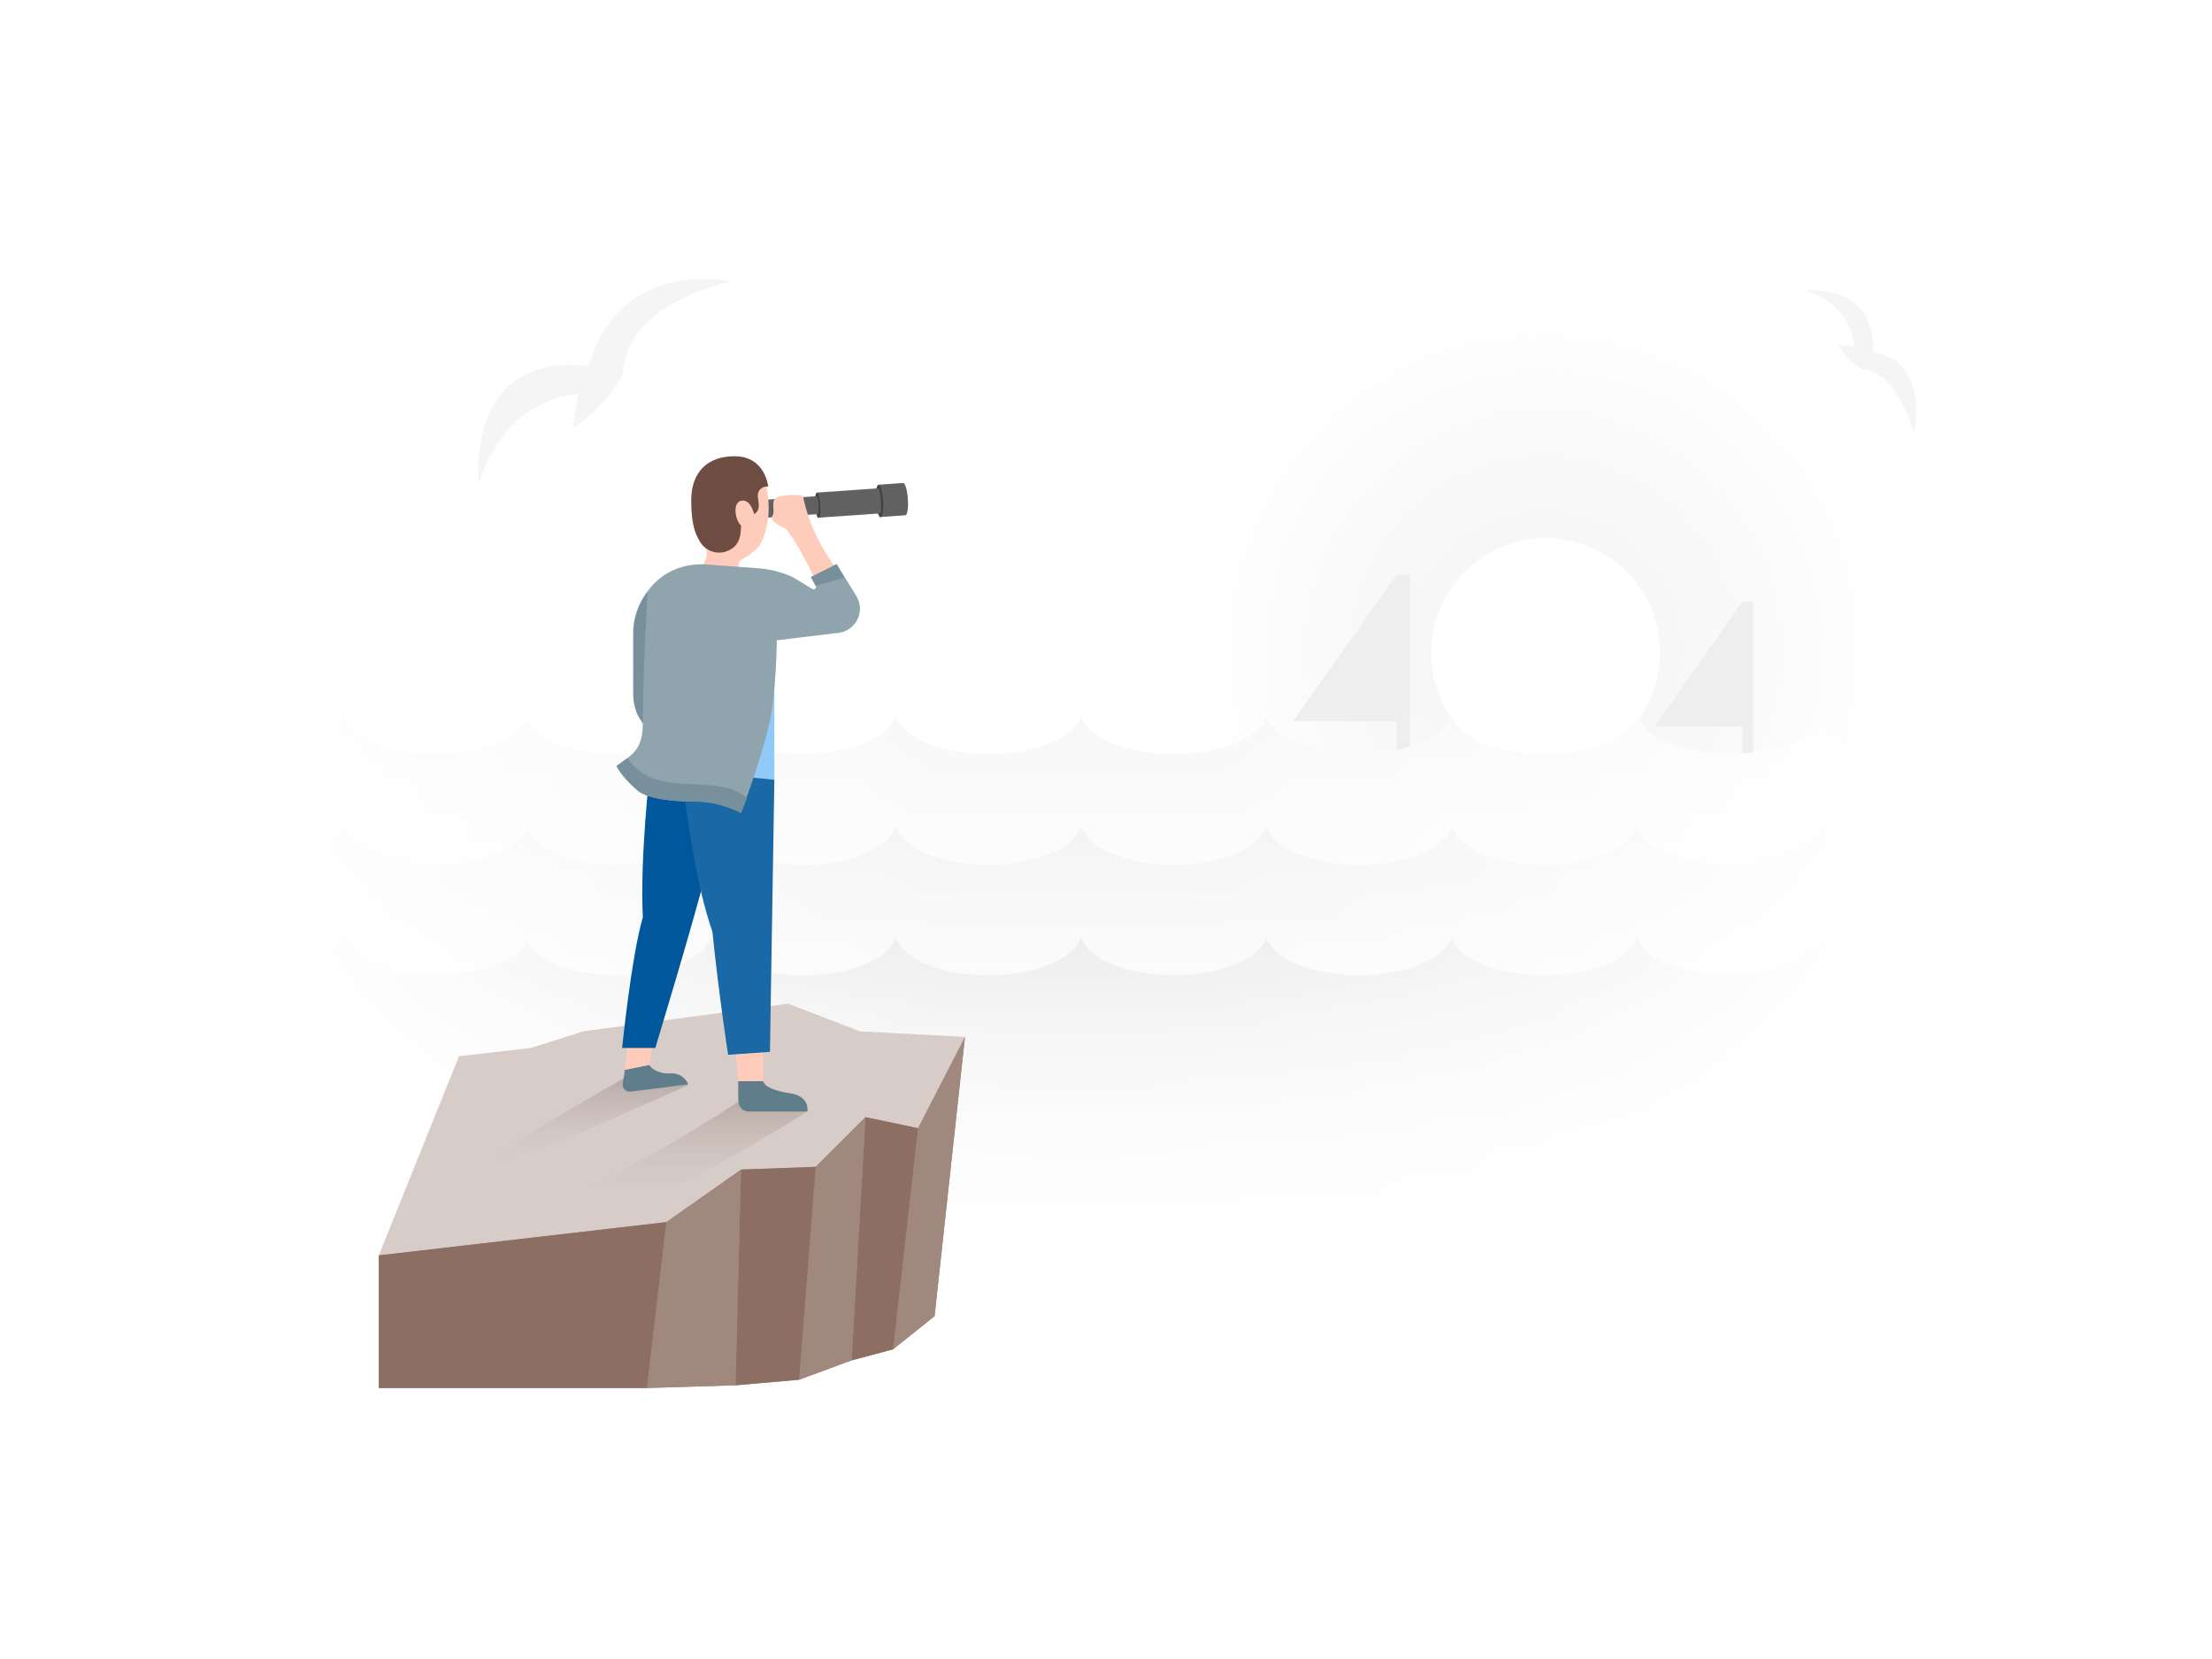 <svg xmlns="http://www.w3.org/2000/svg" xmlns:xlink="http://www.w3.org/1999/xlink" id="Layer_14" x="0" y="0" version="1.1" viewBox="0 0 800 600" xml:space="preserve" style="enable-background:new 0 0 800 600"><rect style="fill:#fff" width="800" height="600"/><g><radialGradient id="SVGID_1_" cx="-5989.872" cy="683.222" r="259.674" gradientTransform="matrix(0.467 0 0 -0.469 3355.495 555.589)" gradientUnits="userSpaceOnUse"><stop offset="0" style="stop-color:#f5f5f5"/><stop offset="1" style="stop-color:#eee;stop-opacity:0"/></radialGradient><ellipse style="fill:url(#SVGID_1_)" cx="558.824" cy="235.5" rx="154.176" ry="146.085"/><circle style="fill:#fff" cx="558.993" cy="235.981" r="41.365"/></g><g><g><rect style="fill:#eee" width="3.845" height="57.719" x="630.18" y="217.551"/><polygon style="fill:#eee" points="630.18 217.551 630.18 262.764 598.434 262.764"/></g><g><rect style="fill:#eee" width="4.81" height="69.262" x="505.123" y="207.932"/><polygon style="fill:#eee" points="505.123 207.889 505.123 260.84 467.605 260.84"/></g></g><path style="fill:#fff" d="M698.74,272.466v146.15H90.5v-145.88c17.16,0,31.32-6.06,33.5-13.9c2.18,7.84,16.34,13.9,33.5,13.9	c16.16,0,29.66-5.37,33-12.55c3.34,7.18,16.84,12.55,33,12.55c17.16,0,31.32-6.06,33.5-13.9c2.18,7.84,16.34,13.9,33.5,13.9	s31.32-6.06,33.5-13.9c2.18,7.84,16.34,13.9,33.5,13.9s31.32-6.06,33.5-13.9c2.18,7.84,16.34,13.9,33.5,13.9s31.32-6.06,33.5-13.9	c2.18,7.84,16.34,13.9,33.5,13.9s31.32-6.06,33.5-13.9c2.18,7.84,16.34,13.9,33.5,13.9s31.32-6.06,33.5-13.9	c2.18,7.84,16.34,13.9,33.5,13.9s31.32-6.06,33.5-13.9c2.18,7.84,16.34,13.9,33.5,13.9	C694.63,272.736,696.72,272.646,698.74,272.466z"/><linearGradient id="SVGID_2_" x1="394.62" x2="394.62" y1="181.384" y2="341.164" gradientTransform="matrix(1 0 0 -1 0 600)" gradientUnits="userSpaceOnUse"><stop offset="0" style="stop-color:#fff;stop-opacity:0"/><stop offset="1" style="stop-color:#f5f5f5"/></linearGradient><path style="fill:url(#SVGID_2_)" d="M698.74,272.466v146.15H90.5v-145.88c17.16,0,31.32-6.06,33.5-13.9	c2.18,7.84,16.34,13.9,33.5,13.9c16.16,0,29.66-5.37,33-12.55c3.34,7.18,16.84,12.55,33,12.55c17.16,0,31.32-6.06,33.5-13.9	c2.18,7.84,16.34,13.9,33.5,13.9s31.32-6.06,33.5-13.9c2.18,7.84,16.34,13.9,33.5,13.9s31.32-6.06,33.5-13.9	c2.18,7.84,16.34,13.9,33.5,13.9s31.32-6.06,33.5-13.9c2.18,7.84,16.34,13.9,33.5,13.9s31.32-6.06,33.5-13.9	c2.18,7.84,16.34,13.9,33.5,13.9s31.32-6.06,33.5-13.9c2.18,7.84,16.34,13.9,33.5,13.9s31.32-6.06,33.5-13.9	c2.18,7.84,16.34,13.9,33.5,13.9C694.63,272.736,696.72,272.646,698.74,272.466z"/><linearGradient id="SVGID_3_" x1="394.62" x2="394.62" y1="141.384" y2="301.164" gradientTransform="matrix(1 0 0 -1 0 600)" gradientUnits="userSpaceOnUse"><stop offset="0" style="stop-color:#fff;stop-opacity:0"/><stop offset=".68" style="stop-color:#f5f5f5;stop-opacity:.68"/><stop offset="1" style="stop-color:#eee"/></linearGradient><path style="fill:url(#SVGID_3_)" d="M698.74,312.466v146.15H90.5v-145.88c17.16,0,31.32-6.06,33.5-13.9	c2.18,7.84,16.34,13.9,33.5,13.9c16.16,0,29.66-5.37,33-12.55c3.34,7.18,16.84,12.55,33,12.55c17.16,0,31.32-6.06,33.5-13.9	c2.18,7.84,16.34,13.9,33.5,13.9s31.32-6.06,33.5-13.9c2.18,7.84,16.34,13.9,33.5,13.9s31.32-6.06,33.5-13.9	c2.18,7.84,16.34,13.9,33.5,13.9s31.32-6.06,33.5-13.9c2.18,7.84,16.34,13.9,33.5,13.9s31.32-6.06,33.5-13.9	c2.18,7.84,16.34,13.9,33.5,13.9s31.32-6.06,33.5-13.9c2.18,7.84,16.34,13.9,33.5,13.9s31.32-6.06,33.5-13.9	c2.18,7.84,16.34,13.9,33.5,13.9C694.63,312.736,696.72,312.646,698.74,312.466z"/><linearGradient id="SVGID_4_" x1="394.62" x2="394.62" y1="101.384" y2="261.164" gradientTransform="matrix(1 0 0 -1 0 600)" gradientUnits="userSpaceOnUse"><stop offset="0" style="stop-color:#fff;stop-opacity:0"/><stop offset=".429" style="stop-color:#f5f5f5;stop-opacity:.429"/><stop offset="1" style="stop-color:#e0e0e0"/></linearGradient><path style="fill:url(#SVGID_4_)" d="M698.74,352.466v146.15H90.5v-145.88c17.16,0,31.32-6.06,33.5-13.9	c2.18,7.84,16.34,13.9,33.5,13.9c16.16,0,29.66-5.37,33-12.55c3.34,7.18,16.84,12.55,33,12.55c17.16,0,31.32-6.06,33.5-13.9	c2.18,7.84,16.34,13.9,33.5,13.9s31.32-6.06,33.5-13.9c2.18,7.84,16.34,13.9,33.5,13.9s31.32-6.06,33.5-13.9	c2.18,7.84,16.34,13.9,33.5,13.9s31.32-6.06,33.5-13.9c2.18,7.84,16.34,13.9,33.5,13.9s31.32-6.06,33.5-13.9	c2.18,7.84,16.34,13.9,33.5,13.9s31.32-6.06,33.5-13.9c2.18,7.84,16.34,13.9,33.5,13.9s31.32-6.06,33.5-13.9	c2.18,7.84,16.34,13.9,33.5,13.9C694.63,352.736,696.72,352.646,698.74,352.466z"/><radialGradient id="SVGID_5_" cx="389.921" cy="402.405" r="327.881" gradientTransform="matrix(1 -0.003 -0.004 -1.276 0.686 653.578)" gradientUnits="userSpaceOnUse"><stop offset=".089" style="stop-color:#fff;stop-opacity:0"/><stop offset=".871" style="stop-color:#fff;stop-opacity:.859"/><stop offset="1" style="stop-color:#fff"/></radialGradient><path style="fill:url(#SVGID_5_)" d="M692.5,272.736c-17.16,0-31.32-6.06-33.5-13.9c-2.18,7.84-16.34,13.9-33.5,13.9	s-31.32-6.06-33.5-13.9c-2.18,7.84-16.34,13.9-33.5,13.9s-31.32-6.06-33.5-13.9c-2.18,7.84-16.34,13.9-33.5,13.9	s-31.32-6.06-33.5-13.9c-2.18,7.84-16.34,13.9-33.5,13.9s-31.32-6.06-33.5-13.9c-2.18,7.84-16.34,13.9-33.5,13.9	s-31.32-6.06-33.5-13.9c-2.18,7.84-16.34,13.9-33.5,13.9s-31.32-6.06-33.5-13.9c-2.18,7.84-16.34,13.9-33.5,13.9	c-16.16,0-29.66-5.37-33-12.55c-3.34,7.18-16.84,12.55-33,12.55c-17.16,0-31.32-6.06-33.5-13.9c-2.18,7.84-106.34,13.9-123.5,13.9	v40v40v65.88v40v40h798.24v-40v-40v-66.15v-40v-40C796.72,272.646,694.63,272.736,692.5,272.736z"/><g><path style="fill:#f5f5f5" d="M173.256,175c0,0-5.983-47.721,39.889-42.645c0,0,6.981-37.568,51.855-30.461 c0,0-37.894,6.092-39.889,33.507c0,0-5.983,12.184-17.95,19.292l1.994-12.184C209.156,142.509,183.228,142.509,173.256,175z"/><path style="fill:#f5f5f5" d="M653,105.114c0,0,25.44-3.052,24.456,22.382c0,0,19.673,1.017,14.755,29.504 c0,0-5.342-22.249-18.689-23.399c0,0-4.96-2.254-8.853-9.156l5.902,1.017C670.571,125.462,670.797,110.866,653,105.114z"/></g><g><polygon style="fill:#a1887f" points="349 375 338 476 323 488 323 488 308 492 308 492 289 499 266 501 234 502 234 502 137 502 137 454 240.52 441.66 240.53 441.66 268.48 422.43 294.85 421.83 313 404 332 408"/><polygon style="fill:#d7ccc8" points="166 382 192 379 211 373 285 363 311 373 349 375 332 408 313 404 295 422 268 423 241 442 137 454"/><polygon style="fill:#a1887f" points="349 375 338 476 323 488 332 408"/><polygon style="fill:#8d6e63" points="332 408 323 488 308 492 313 404"/><polygon style="fill:#8d6e63" points="234 502 137 502 137 454 241 442"/><polygon style="fill:#a1887f" points="313 404 308 492 289 499 295 422"/><polygon style="fill:#8d6e63" points="295 422 289 499 266 501 268 423"/><polygon style="fill:#a1887f" points="268 423 266 501 234 502 241 442"/></g><g><g><path style="fill:#616161" d="M326.65,174.686c-0.003,0-0.006,0.005-0.01,0.005v-0.004l-9.071,0.628l0.807,11.662l9.071-0.628 v-0.004c0.003,0,0.007,0.004,0.01,0.004c0.71-0.049,1.105-2.7,0.882-5.92C328.116,177.208,327.36,174.637,326.65,174.686z"/><ellipse style="fill:#424242" cx="317.974" cy="181.136" rx="1.299" ry="5.845" transform="matrix(0.998 -0.069 0.069 0.998 -11.757 22.405)"/><path style="fill:#616161" d="M318.601,181.102c-0.159-2.297-0.526-4.159-0.854-4.437c-0.054-0.056-0.088-0.055-0.088-0.055 l-22.344,1.547l0.628,9.071l22.344-1.547c0,0,0.033-0.005,0.079-0.067C318.652,185.296,318.76,183.4,318.601,181.102z"/><ellipse style="fill:#424242" cx="295.629" cy="182.684" rx=".932" ry="4.546" transform="matrix(0.998 -0.069 0.069 0.998 -11.917 20.865)"/><path style="fill:#616161" d="M295.242,179.464l-19.108,1.323l0.449,6.479l19.108-1.323c0.324-0.022,0.486-1.491,0.362-3.28 C295.929,180.874,295.566,179.442,295.242,179.464z"/></g><linearGradient id="SVGID_6_" x1="242.736" x2="242.736" y1="157.673" y2="201.844" gradientTransform="matrix(1 0 0 -1 0 600)" gradientUnits="userSpaceOnUse"><stop offset="0" style="stop-color:#fff;stop-opacity:0"/><stop offset=".142" style="stop-color:#e6e2e0;stop-opacity:.151"/><stop offset=".938" style="stop-color:#5d4037"/><stop offset=".943" style="stop-color:#553a32"/><stop offset=".955" style="stop-color:#482f29"/><stop offset=".97" style="stop-color:#402924"/><stop offset="1" style="stop-color:#3e2723"/></linearGradient><path style="opacity:.2;fill:url(#SVGID_6_);enable-background:new" d="M292.511,401.659c0,0-59.119,37.721-83.011,40.497 c-3.459,0.402-15.749,0.346-16.5-3.055c-0.725-3.284,8.742-6.861,12-7.695c20.5-5.25,62.5-33.25,62.5-33.25L292.511,401.659z"/><linearGradient id="SVGID_7_" x1="206.926" x2="206.926" y1="171.838" y2="209.866" gradientTransform="matrix(1 0 0 -1 0 600)" gradientUnits="userSpaceOnUse"><stop offset="0" style="stop-color:#fff;stop-opacity:0"/><stop offset=".228" style="stop-color:#d2cdcc;stop-opacity:.228"/><stop offset="1" style="stop-color:#3e2723"/></linearGradient><path style="opacity:.2;fill:url(#SVGID_7_);enable-background:new" d="M249.169,392.335c0,0-90.502,40.614-84.169,35.357 c13.748-11.412,60.4-37.558,60.4-37.558L249.169,392.335z"/><path style="fill:#ffccbc" d="M275.289,196.255c-0.766,1.76-2.71,3.561-7.226,6.233c0,0-1.807,0.89-0.903,5.343h-16.258 c0,0,2.575-1.523,4.226-5.338c0.932-2.152,0.529-4.624-0.898-6.494c-1.841-2.412-4.231-6.45-4.231-15.773 c0-10.685,7.854-14.216,14.342-14.226c9.298-0.015,13.658,6.212,13.658,17.788C277.999,187.945,277.469,191.254,275.289,196.255z"/><path style="fill:#6d4c41" d="M253.5,196.436c-1.646-2.536-3.5-5.869-3.5-15.279c0-10.785,6.125-16.131,15.644-16.156 c7.981-0.021,11.339,5.607,12.214,11c0,0-1.664-0.321-2.89,0.938c-1.75,1.798-0.401,4.098-0.538,6.122 c-0.12,1.775-1.024,2.501-1.712,2.878c-1.438-5.719-4.649-5.383-5.812-4.188c-1.75,1.798-0.694,6.863,1.093,8.222 c0,3.595-0.569,6.569-3.194,8.367C260.111,201.553,255.25,199.132,253.5,196.436z"/><path style="fill:#ffccbc" d="M302.824,206.088c-9.528-12.519-11.892-23.921-12.306-26.317c-0.046-0.267-0.253-0.476-0.522-0.53 l0,0c-5.936-0.853-9.346,0.826-9.346,0.826c-0.989,0.558-1.061,2.172-0.954,3.29c0.322,3.369-0.695,3.642-0.695,3.642 c0,1.492,1.408,2.08,2.618,2.975l2.524,1.209c0,0,3.558,3.506,10.675,18.408C295.876,211.812,304.316,208.049,302.824,206.088z"/><path style="fill:#78909c" d="M234.279,213.782L234,264l-3.066-4.766C229.658,256.69,229,253.843,229,251v-22 c0-3.689,0.807-7.136,2.33-10.402C232.122,216.89,233.108,215.279,234.279,213.782z"/><path style="fill:#607d8b" d="M267,391v6.877c0,0,0,4.123,4,4.123c7.923,0,21,0,21,0s1.046-5.35-5.901-6.543 C276,394,276,391,276,391H267z"/><path style="fill:#607d8b" d="M248.92,392.181l-21.128,2.641c-1.459,0-2.641-1.182-2.641-2.641l0.88-5.282l8.803-1.761l0,0 c1.058,2.116,5.083,3.348,7.434,3.087l0.169-0.015C245.239,387.955,247.875,389.57,248.92,392.181L248.92,392.181z"/><polygon style="fill:#ffccbc" points="226.031 386.899 234.834 385.138 236 378 227 378"/><path style="fill:#01579b" d="M235.103,278.165c0,0-3.714,32.027-2.603,53.561C228.377,345.705,225,379,225,379h12 c0,0,14.119-46.471,18.917-65.664c1.761-7.043,1.725-32.918,1.725-32.918L235.103,278.165z"/><polygon style="fill:#ffccbc" points="266 380.692 267 391 276 391 276 379.692"/><path style="fill:#1a68a5" d="M280.059,281.998l-1.596,98.416l-11.612,0.829l-3.52,0.251c0,0-3.336-21.637-5.688-44.553 c-6.142-17.75-8.851-40.223-11.918-62L280.059,281.998z"/><polygon style="fill:#90caf9" points="280.059 237.601 280.059 281.998 255.625 279.692"/><path style="fill:#90a4ae" d="M280.937,231.567l22.355-2.692c6.321-0.79,9.734-7.831,6.441-13.288L302.587,204l-9.325,4.665 l1.748,3.155c0.464,0.788-0.432,1.675-1.215,1.201l-6.966-4.222c-3.895-1.834-8.094-2.938-12.387-3.257l-18.518-1.375 c-8.493-0.653-16.425,2.473-21.646,9.573c-0.128,0.174-1.76,28.873-1.76,47.061c0,7.35-1.659,10.448-5.621,13.4 C224.14,276.254,223,277,223,277s1.312,3.43,7.5,8.812c3.874,3.37,13.777,4.127,21.875,4.127S268,294,268,294 s9.801-25.744,11.369-38.595S280.937,231.567,280.937,231.567z"/><path style="fill:#78909c" d="M226.896,274.211C224.14,276.264,223,277,223,277s1.312,3.438,7.5,8.817 c3.874,3.368,13.777,4.125,21.875,4.125S268,294,268,294s0.937-2.008,2.136-5.428C259,278.858,237.333,289.692,226.896,274.211z"/><polygon style="fill:#78909c" points="293.262 208.71 302.587 204.048 305.356 208.925 295.01 211.863"/></g></svg>